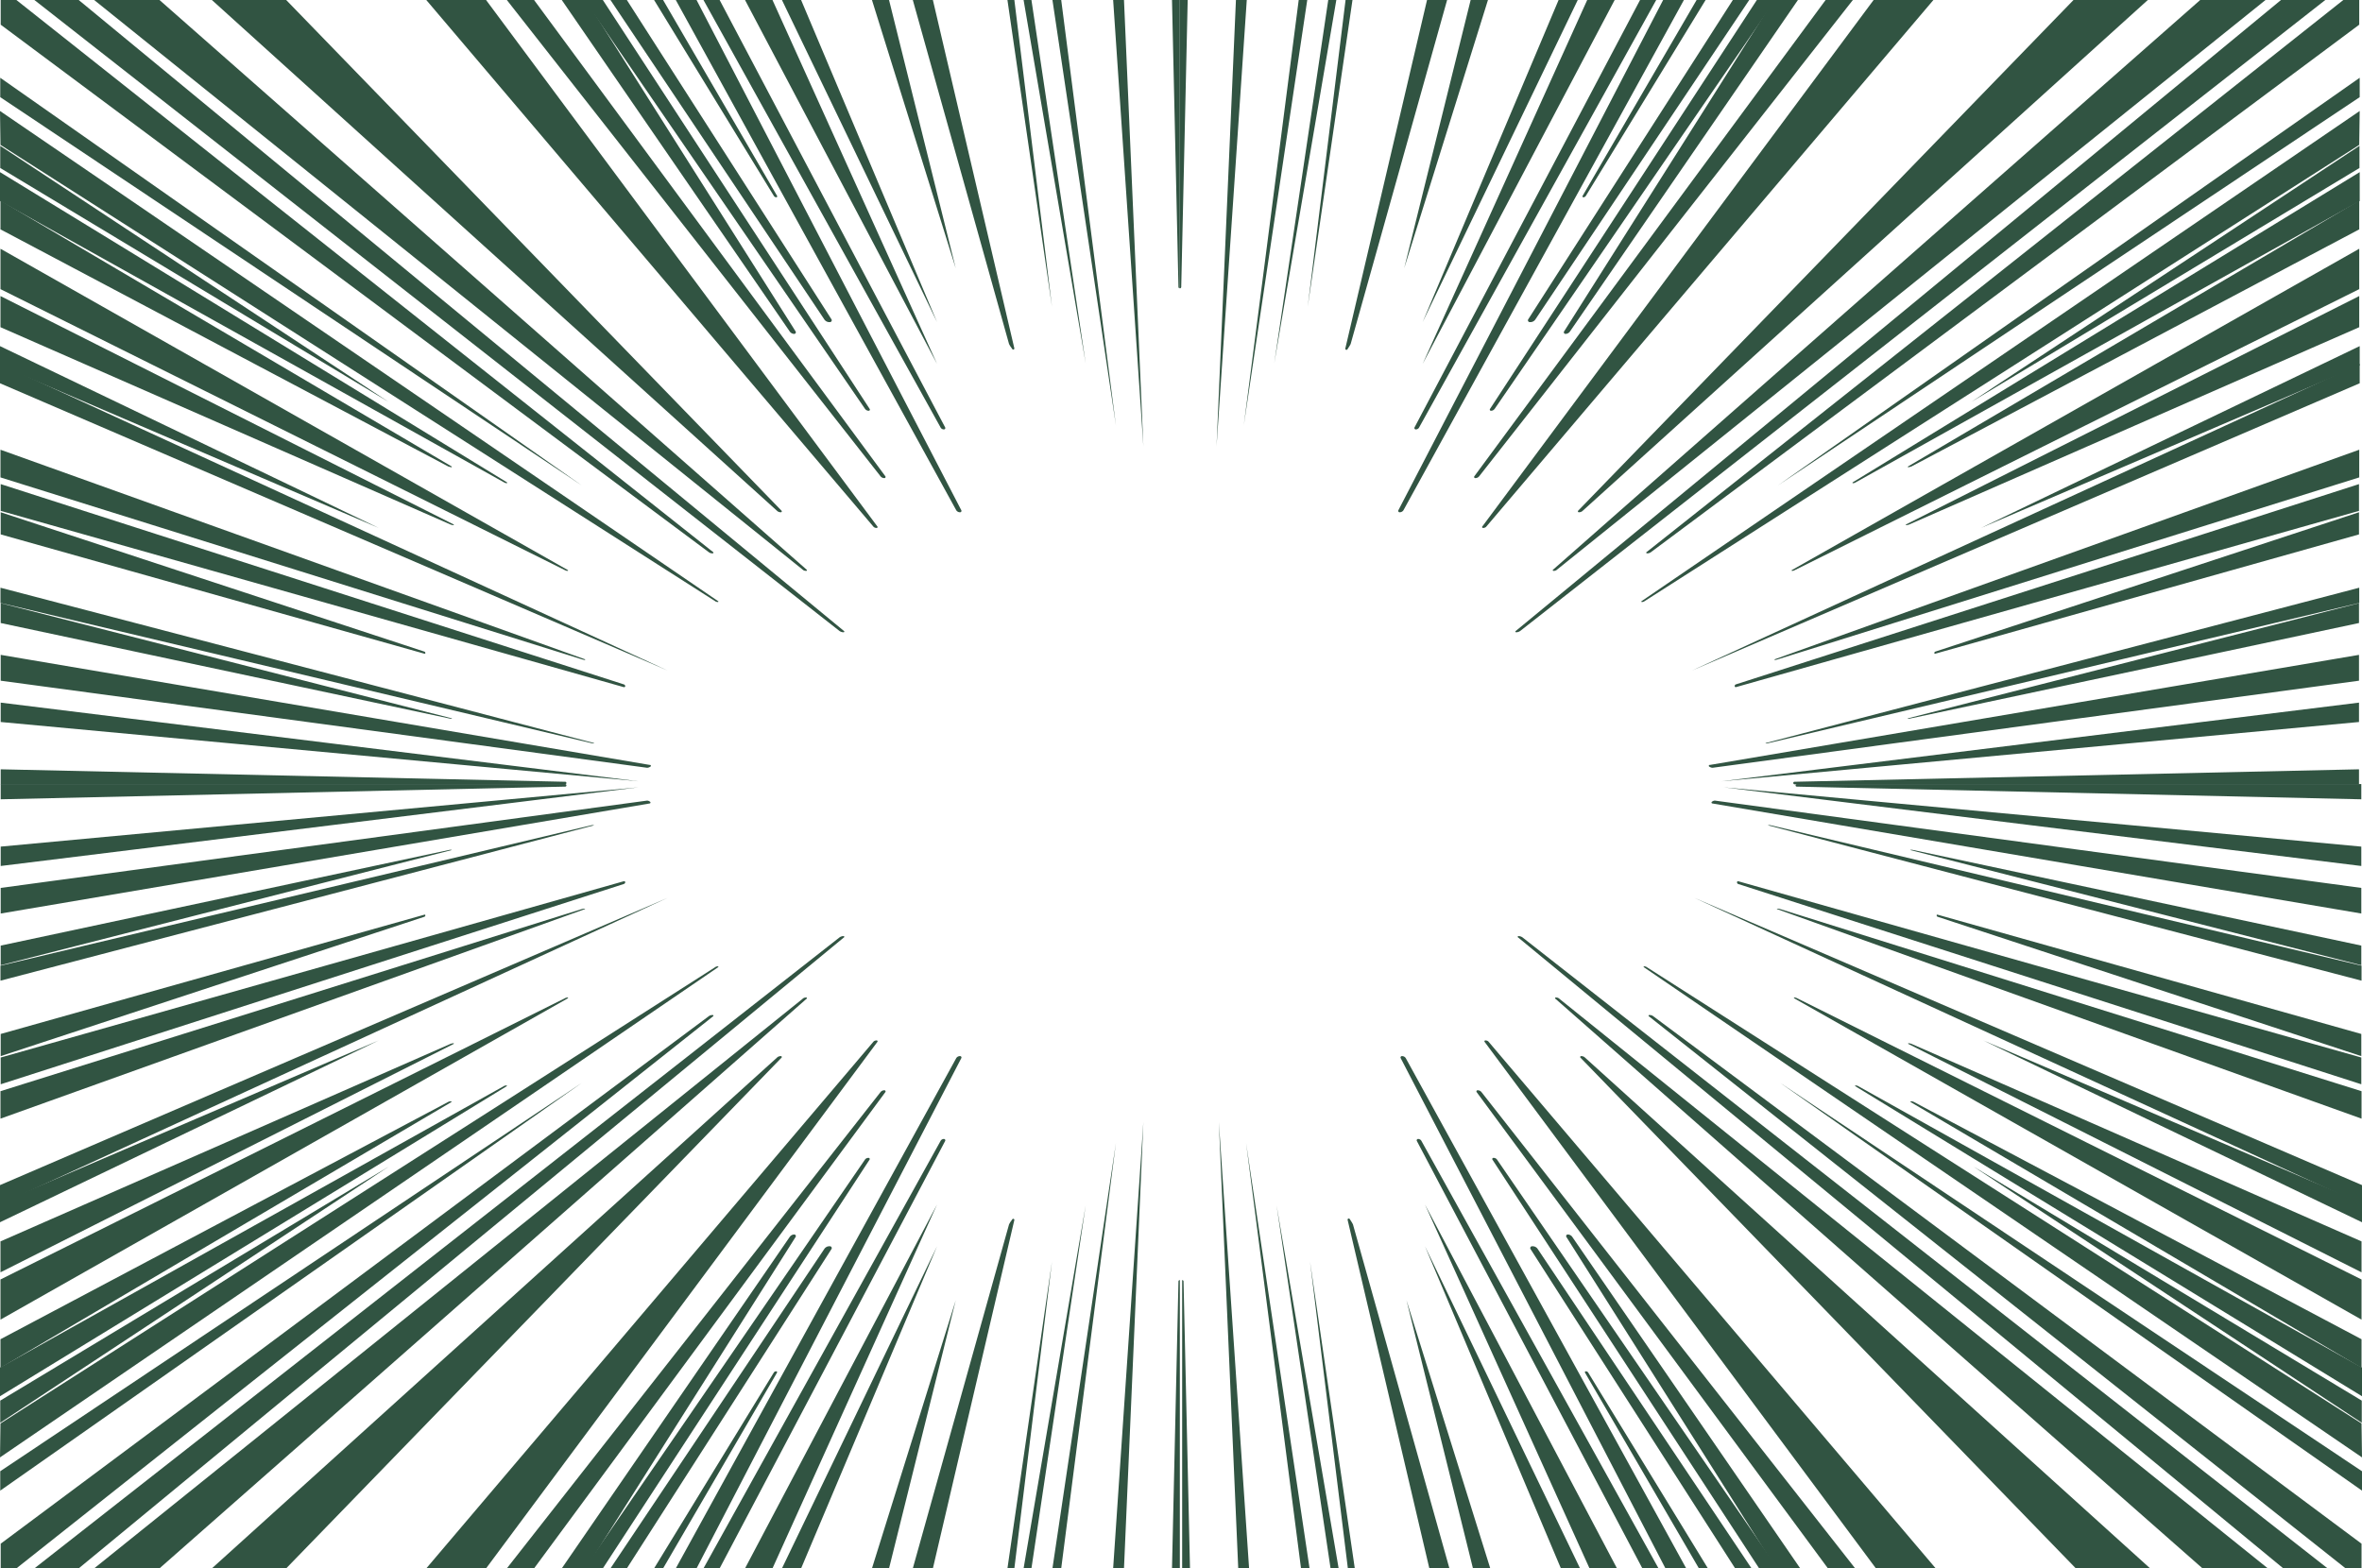<svg width="10234" height="6797" xmlns="http://www.w3.org/2000/svg"><g fill="#315442" fill-rule="evenodd"><path d="M5112 0h-34l28 1244c0 2 2 4 3 5a2 2 0 003-1V0zM3118 0h-70l1027 1852c3 6 9 9 15 9a6 6 0 005-9L3118 0zM3018 0h-90l1215 2211c3 5 9 9 16 9a6 6 0 006-9L3018 0zM2314 0h-118l1619 2064c4 5 10 8 17 8a5 5 0 004-8L2314 0zM2539 0h-105l988 1437c4 6 12 10 19 10a7 7 0 006-11L2539 0z"/><path d="M2612 0h-80l1216 1772c4 5 9 8 15 8a5 5 0 005-8L2612 0zM2716 0h-71l927 1385c5 7 13 11 21 11h2a8 8 0 007-13L2716 0zM2106 0h-259l1937 2282c3 4 9 6 14 6a4 4 0 003-7L2106 0zM1240 0H918l2449 2214c4 4 10 6 16 6a4 4 0 003-7L1240 0zM691 0H408l3069 2468c4 4 9 6 15 6a3 3 0 002-6L691 0zM341 0H149l3489 2735c5 3 10 5 16 5a3 3 0 002-6L341 0zM71 0H3v107l3068 2286c4 3 9 5 15 5h1a3 3 0 002-6L71 0zM0 481l2 147 3096 1977c4 3 8 4 12 4a2 2 0 001-4L0 481zM0 746v125l2183 1219c3 2 8 4 12 4a2 2 0 001-4L0 746z"/><path d="M2 869v125l1941 1028 12 3a2 2 0 001-4L2 869zM2 1078v175l2446 1218c4 2 7 3 11 3h1a2 2 0 001-3L2 1078zM2 1949v120l2521 789 8 2h3a1 1 0 000-3L2 1949zM3 2098v116l2700 764a5 5 0 006-4c0-4-3-7-6-8L3 2098zM2 2547v66l2562 608 5 1h4a1 1 0 000-2L2 2547zM3 2614v86l1945 414 5 1h4a1 1 0 000-2L3 2614zM3 2838v112l2798 377c6 1 11-1 16-4a4 4 0 00-2-8L3 2838zM3 3334v65h2445c3 0 6-2 6-5a5 5 0 00-5-6L3 3334zM3 2220v96l1836 517a3 3 0 004-3c0-3-2-5-4-6L3 2220zM2 1283v135l1952 856 10 2h1a2 2 0 001-3L2 1283zM2873 0h-39l519 849c2 3 6 6 10 6a4 4 0 004-6L2873 0zM4870 0h-47l131 1934zM4598 0h-38l275 1844zM4469 0h-34l269 1575zM4042 0h-87l417 1491 5 9 10 14a5 5 0 008-4L4042 0zM4395 0h-30l193 1330zM3852 0h-74l363 1163zM3471 0h-83l672 1396zM3347 0h-119l832 1577zM1 337v84l2520 1683zM0 1500v84l1641 704zM3 3045v84l2764 257z"/><path d="M0 1577v84l2893 1245zM1 632v96l1683 1014zM5112 6797h-34l28-1244c0-2 2-4 3-5a2 2 0 013 1v1248zM3118 6797h-70l1027-1852c3-6 9-9 15-9a6 6 0 015 9l-977 1852zM3018 6797h-90l1215-2211c3-5 9-9 16-9a6 6 0 016 9L3018 6797zM2314 6797h-118l1619-2064c4-5 10-8 17-8a5 5 0 014 8L2314 6797zM2539 6797h-105l988-1437c4-6 12-10 19-10a7 7 0 016 11l-908 1436z"/><path d="M2612 6797h-80l1216-1772c4-5 9-7 15-7a5 5 0 015 7L2612 6797zM2716 6797h-71l927-1385c5-7 13-11 21-11h2a8 8 0 017 13l-886 1383zM2106 6797h-259l1937-2282c3-4 9-6 14-6a4 4 0 013 7L2106 6797zM1240 6797H918l2449-2214c4-4 10-6 16-6a4 4 0 013 7L1240 6797zM691 6797H408l3069-2468c4-4 9-6 15-6a3 3 0 012 6L691 6797zM341 6797H149l3489-2735c5-3 10-5 16-5a3 3 0 012 6L341 6797zM71 6797H3v-107l3068-2286c4-3 9-5 15-5h1a3 3 0 012 6L71 6797zM0 6316l2-147 3096-1977c4-3 8-4 12-4a2 2 0 011 4L0 6316zM0 6051v-124l2183-1220c3-2 8-3 12-3a2 2 0 011 3L0 6051z"/><path d="M2 5928v-124l1941-1029c4-2 8-2 12-2a2 2 0 011 3L2 5928zM2 5719v-174l2446-1219c4-2 7-3 11-3h1a2 2 0 011 3L2 5719zM2 4848v-119l2521-790 8-1h3a1 1 0 010 2L2 4848zM3 4699v-116l2700-764a5 5 0 016 4c0 4-3 7-6 8L3 4699zM2 4250v-65l2562-609h9a1 1 0 010 1L2 4250zM3 4183v-85l1945-415h9a1 1 0 010 1L3 4183zM3 3959v-111l2798-378c6-1 11 1 16 5a4 4 0 01-2 7L3 3959zM3 3464v-66h2445c3 0 6 2 6 5a5 5 0 01-5 6L3 3464zM3 4577v-96l1836-517a3 3 0 014 3c0 3-2 5-4 6L3 4577zM2 5514v-134l1952-857 10-2h1a2 2 0 011 3L2 5514zM2873 6797h-39l519-849c2-3 6-5 10-5a4 4 0 014 5l-494 849zM4870 6797h-47l131-1934zM4598 6797h-38l275-1844zM4469 6797h-34l269-1574zM4042 6797h-87l417-1491 5-9 10-14a5 5 0 018 4l-353 1510zM4395 6797h-30l193-1330zM3852 6797h-74l363-1162zM3471 6797h-83l672-1396zM3347 6797h-119l832-1577zM1 6460v-84l2520-1683zM0 5297v-84l1641-704zM3 3753v-84l2764-257z"/><path d="M0 5220v-84l2893-1245zM1 6166v-96l1683-1014zM5122 6797h34l-28-1244c0-2-2-4-3-5a2 2 0 00-3 1v1248zM7116 6797h70L6159 4945c-3-6-9-9-15-9a6 6 0 00-5 9l977 1852zM7216 6797h90L6091 4586c-3-5-9-9-16-9a6 6 0 00-6 9l1147 2211zM7920 6797h118L6419 4733c-4-5-10-8-17-8a5 5 0 00-4 8l1522 2064zM7695 6797h105l-988-1437c-4-6-12-10-19-10a7 7 0 00-6 11l908 1436z"/><path d="M7622 6797h80L6486 5025c-4-5-9-7-15-7a5 5 0 00-5 7l1156 1772zM7518 6797h71l-927-1385c-5-7-13-11-21-11h-2a8 8 0 00-7 13l886 1383zM8128 6797h259L6450 4515c-3-4-9-6-14-6a4 4 0 00-3 7l1695 2281zM8994 6797h322L6867 4583c-4-4-10-6-16-6a4 4 0 00-3 7l2146 2213zM9543 6797h283L6757 4329c-4-4-9-6-15-6a3 3 0 00-2 6l2803 2468zM9893 6797h192L6596 4062c-5-3-10-5-16-5a3 3 0 00-2 6l3315 2734zM10163 6797h69v-107L7163 4404c-4-3-9-5-15-5h-1a3 3 0 00-2 6l3018 2392zM10234 6316l-2-147-3096-1977c-4-3-8-4-12-4a2 2 0 00-1 4l3111 2124zM10234 6051v-124L8051 4707c-3-2-8-3-12-3a2 2 0 00-1 3l2196 1344z"/><path d="M10232 5928v-124L8291 4775c-4-2-8-2-12-2a2 2 0 00-1 3l1954 1152zM10232 5719v-174L7786 4326c-4-2-7-3-11-3h-1a2 2 0 00-1 3l2459 1393zM10232 4848v-119l-2521-790-8-1h-3a1 1 0 000 2l2532 908zM10231 4699v-116l-2700-764a5 5 0 00-5 4c0 4 2 7 5 8l2700 868zM10232 4250v-65l-2562-609h-9a1 1 0 000 1l2571 673zM10231 4183v-85l-1945-415h-9a1 1 0 000 1l1954 499zM10231 3959v-111l-2798-378c-6-1-11 1-16 5a4 4 0 002 7l2812 477zM10231 3464v-66H7786c-3 0-6 2-6 5a5 5 0 005 6l2446 55zM10231 4577v-96l-1836-517a3 3 0 00-4 3c0 3 2 5 4 6l1836 604zM10232 5514v-134l-1952-857-10-2h-1a2 2 0 00-1 3l1964 990zM7361 6797h39l-519-849c-2-3-6-5-10-5a4 4 0 00-4 5l494 849zM5365 6797h47l-131-1934zM5637 6797h37l-275-1844zM5765 6797h35l-269-1574zM6193 6797h87l-418-1491-5-9-9-14a5 5 0 00-9 4l354 1510zM5840 6797h30l-194-1330zM6382 6797h75l-363-1162zM6763 6797h83l-672-1396zM6887 6797h119l-832-1577zM10234 6460v-84L7713 4693zM10234 5297v-84l-1641-704zM10231 3753v-84l-2763-257z"/><path d="M10234 5220v-84L7341 3891zM10233 6166v-96L8551 5056zM5112 0h34l-28 1244c0 2-2 4-3 5a2 2 0 01-3-1V0zM7106 0h70L6149 1852c-3 6-9 9-15 9a6 6 0 01-5-9L7106 0zM7206 0h90L6081 2211c-3 5-9 9-16 9a6 6 0 01-6-9L7206 0zM7910 0h118L6409 2064c-4 5-10 8-17 8a5 5 0 01-4-8L7910 0zM7685 0h105l-988 1437c-4 6-12 10-19 10a7 7 0 01-6-11L7685 0z"/><path d="M7612 0h80L6476 1772c-4 5-9 8-15 8a5 5 0 01-5-8L7612 0zM7508 0h71l-927 1385c-5 7-13 11-21 11h-2a8 8 0 01-7-13L7508 0zM8118 0h259L6440 2282c-3 4-9 6-14 6a4 4 0 01-3-7L8118 0zM8984 0h322L6857 2214c-4 4-10 6-16 6a4 4 0 01-3-7L8984 0zM9533 0h283L6747 2468c-4 4-9 6-15 6a3 3 0 01-2-6L9533 0zM9883 0h192L6586 2735c-5 3-10 5-16 5a3 3 0 01-2-6L9883 0zM10153 0h69v107L7153 2393c-4 3-9 5-15 5h-1a3 3 0 01-2-6L10153 0zM10224 481l-2 147-3096 1977c-4 3-8 4-12 4a2 2 0 01-1-4l3111-2124zM10224 746v125L8041 2090c-3 2-8 4-12 4a2 2 0 01-1-4l2196-1344z"/><path d="M10222 869v125L8281 2022l-12 3a2 2 0 01-1-4l1954-1152zM10222 1078v175L7776 2471c-4 2-7 3-11 3h-1a2 2 0 01-1-3l2459-1393zM10222 1949v120l-2521 789-8 2h-3a1 1 0 010-3l2532-908zM10221 2098v116l-2700 764a5 5 0 01-5-4c0-4 2-7 5-8l2700-868zM10222 2547v66l-2562 608-5 1h-4a1 1 0 010-2l2571-673zM10221 2614v86l-1945 414-5 1h-4a1 1 0 010-2l1954-499zM10221 2838v112l-2798 377c-6 1-11-1-16-4a4 4 0 012-8l2812-477zM10221 3334v65H7776c-3 0-6-2-6-5a5 5 0 015-6l2446-54zM10221 2220v96l-1836 517a3 3 0 01-4-3c0-3 2-5 4-6l1836-604zM10222 1283v135l-1952 856-10 2h-1a2 2 0 01-1-3l1964-990zM7351 0h39l-519 849c-2 3-6 6-10 6a4 4 0 01-4-6L7351 0zM5355 0h47l-131 1934zM5627 0h37l-275 1844zM5755 0h35l-269 1575zM6183 0h87l-418 1491-5 9-9 14a5 5 0 01-9-4L6183 0zM5830 0h30l-194 1330zM6372 0h75l-363 1163zM6753 0h83l-672 1396zM6877 0h119l-832 1577zM10224 337v84L7703 2104zM10224 1500v84l-1641 704zM10221 3045v84l-2763 257z"/><path d="M10224 1577v84L7331 2906zM10223 632v96L8541 1742z"/></g></svg>
